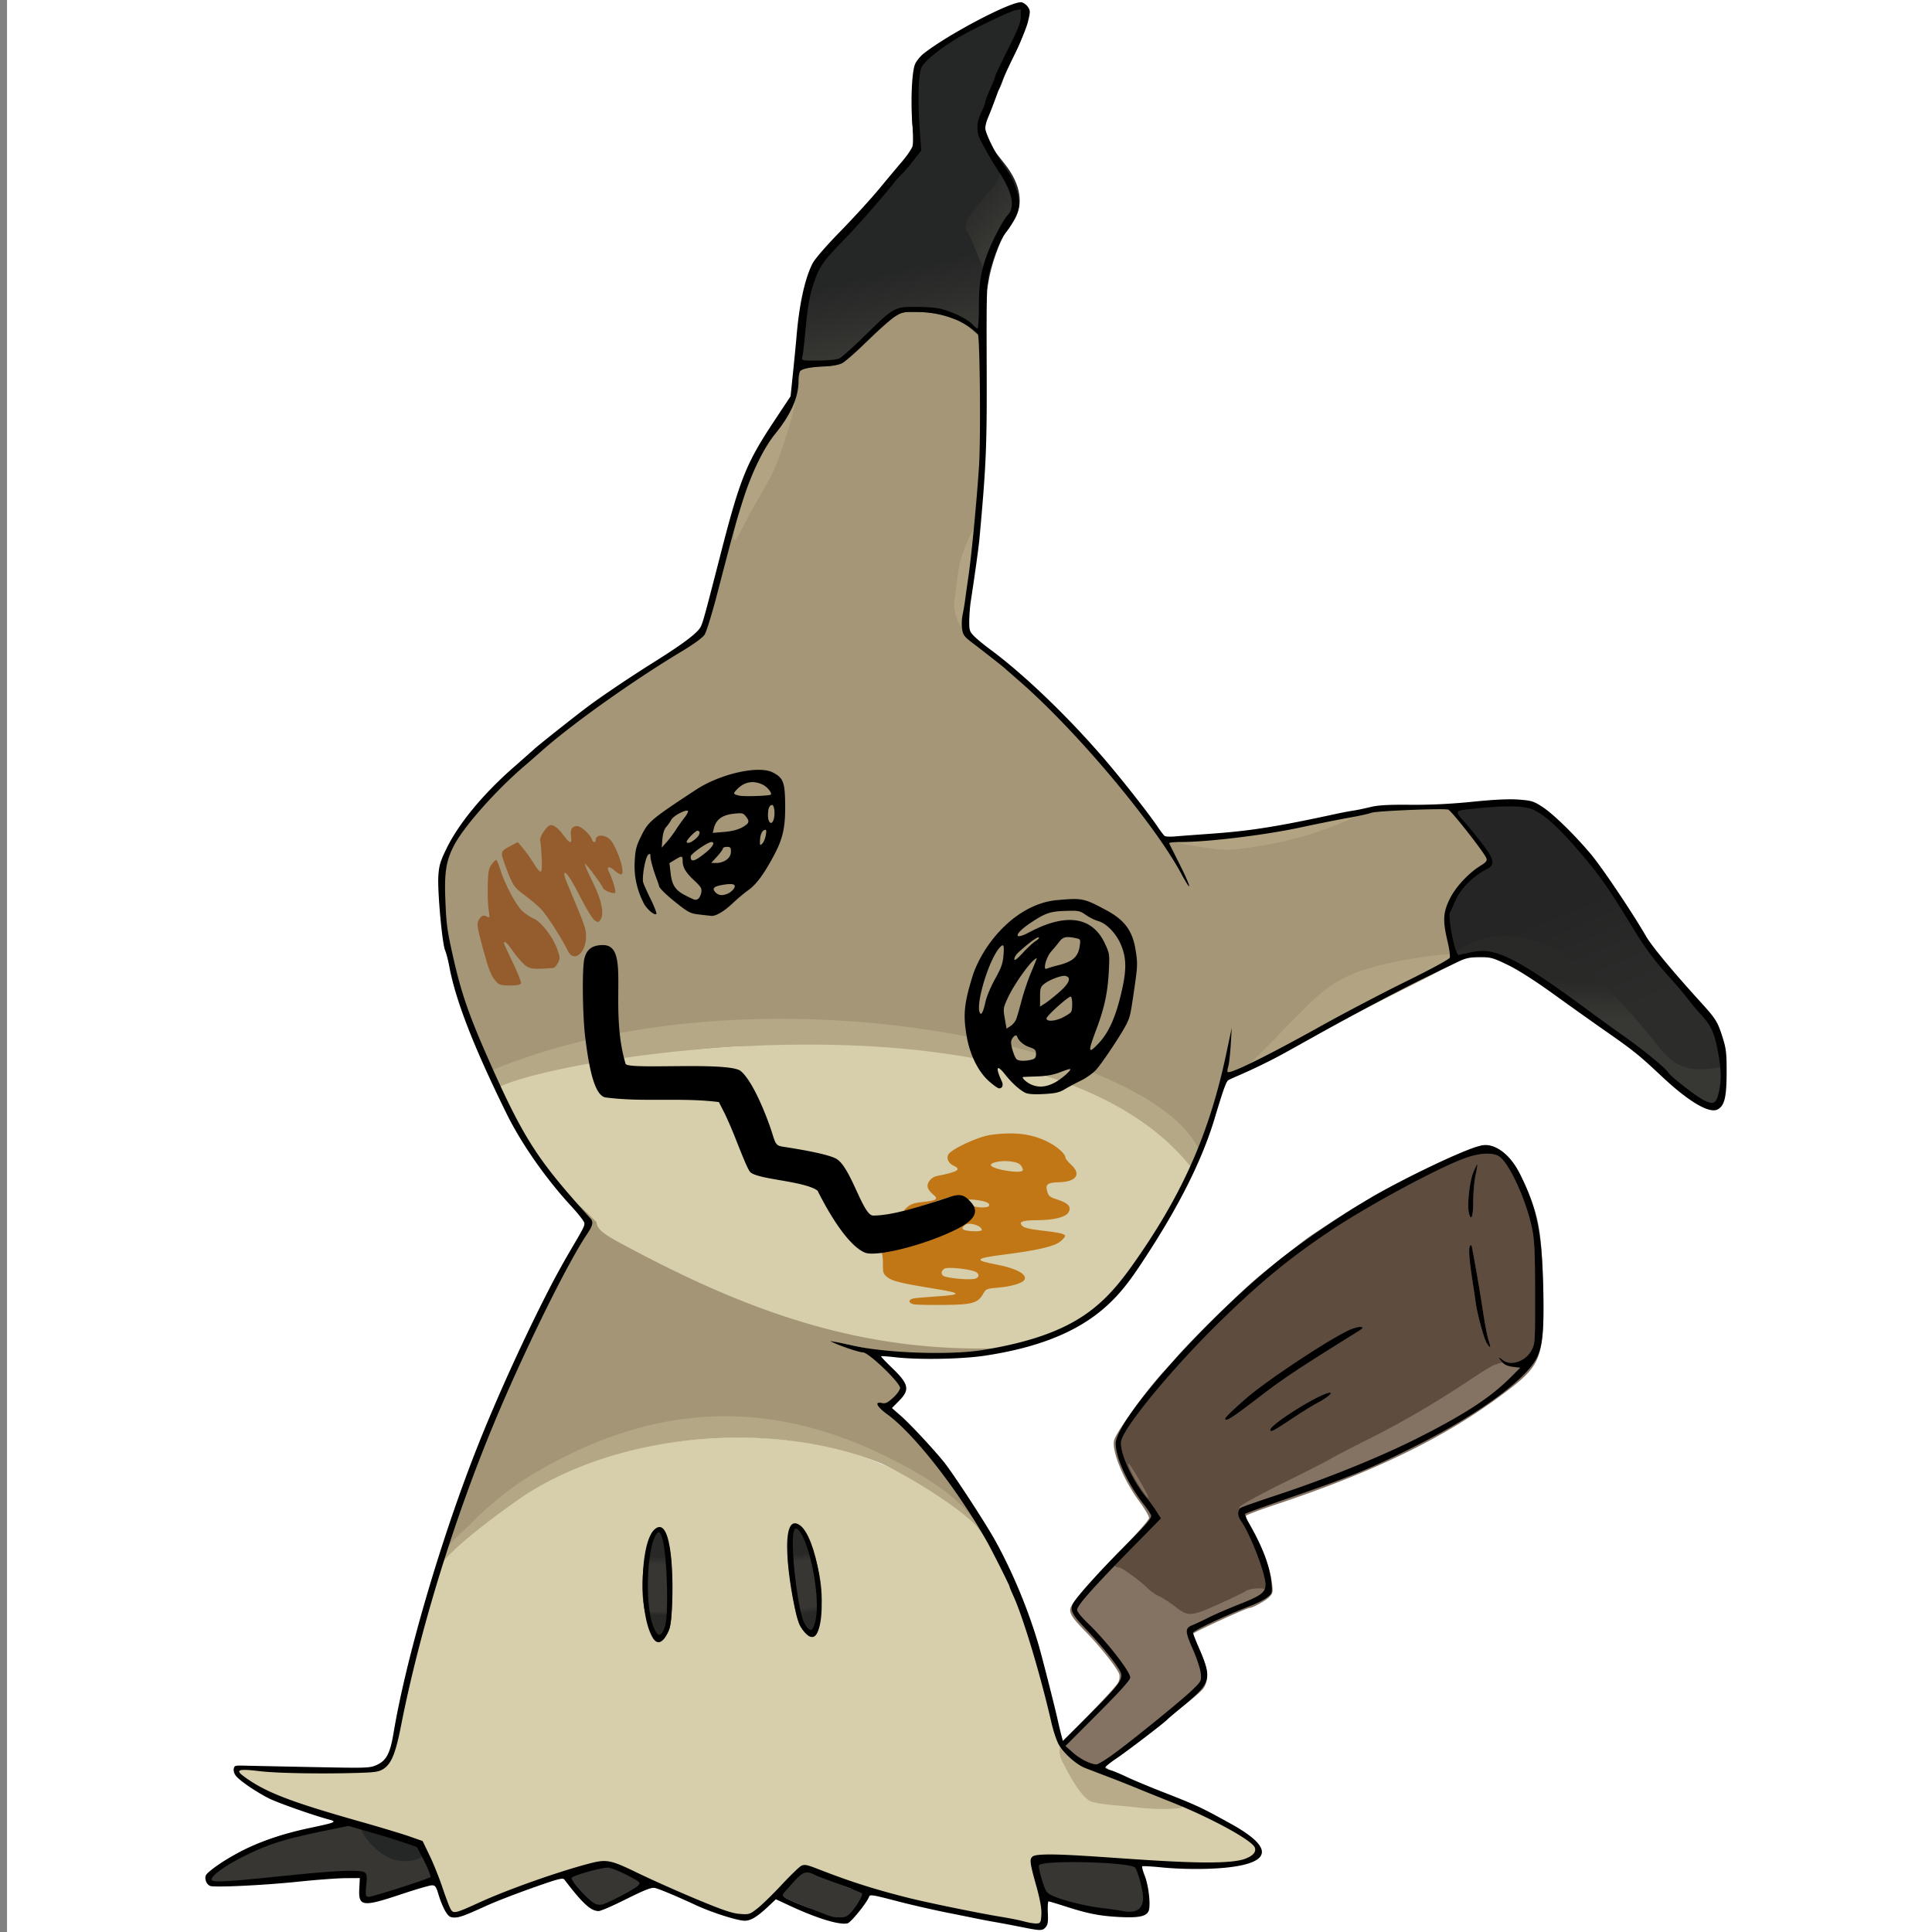 <svg xmlns="http://www.w3.org/2000/svg" xmlns:xlink="http://www.w3.org/1999/xlink" xml:space="preserve" width="1200" height="1200"><rect width="100%" height="100%" fill="#808080" stroke="none"/><defs><linearGradient id="f"><stop offset=".105" stop-color="#292928"/><stop offset="1" stop-color="#373733"/></linearGradient><linearGradient id="e"><stop offset="0" stop-color="#2c2d2b"/><stop offset="1" stop-color="#373733"/></linearGradient><linearGradient id="d"><stop offset=".319" stop-color="#252525"/><stop offset=".712" stop-color="#2c2d2b"/></linearGradient><linearGradient id="c"><stop offset=".736" stop-color="#252626"/><stop offset="1" stop-color="#363632"/></linearGradient><linearGradient id="b"><stop offset=".273" stop-color="#282827"/><stop offset=".343" stop-color="#373632"/><stop offset=".765" stop-color="#373632"/><stop offset=".818" stop-color="#282827"/></linearGradient><linearGradient id="a"><stop offset=".251" stop-color="#282827"/><stop offset=".319" stop-color="#373632"/><stop offset=".729" stop-color="#373632"/><stop offset=".762" stop-color="#282827"/></linearGradient><linearGradient xlink:href="#a" id="k" x1="410.113" x2="408.495" y1="949.141" y2="1019.832" gradientUnits="userSpaceOnUse"/><linearGradient xlink:href="#b" id="l" x1="410.113" x2="412.33" y1="949.141" y2="1017.203" gradientTransform="scale(-1 1)rotate(8.774 -26.84 -4937.413)" gradientUnits="userSpaceOnUse"/><linearGradient xlink:href="#c" id="i" x1="568.36" x2="604.406" y1="39.859" y2="201.896" gradientUnits="userSpaceOnUse"/><linearGradient xlink:href="#d" id="g" x1="957.899" x2="1033.726" y1="501.091" y2="681.871" gradientUnits="userSpaceOnUse"/><linearGradient xlink:href="#e" id="j" x1="607.591" x2="624.443" y1="1332.65" y2="1347.645" gradientUnits="userSpaceOnUse"/><linearGradient xlink:href="#f" id="h" x1="987.781" x2="987.435" y1="1808.053" y2="1835.335" gradientUnits="userSpaceOnUse"/></defs><path fill="#fff" d="M4.365 0v1200.135H1200V0Z"/><path fill="#d7cfac" d="M467.357 893.006c-30.263-.927-61.856 3.023-90.447 12.002-29.993 9.42-58.076 23.508-90.317 50.365-12.254 10.206-13.366 11.84-17.87 26.084-6.443 20.378-13.22 58.572-18.784 84.53-2.659 12.407-4.759 20.302-6.964 25.288s-4.336 6.99-7.47 8.215c-.459.18-2.062.484-4.364.686-2.303.201-5.378.354-9.15.453-7.546.197-24.182-1.433-36.842-1.676-12.381-.24-22.198-.27-28.865-.102-3.333.084-5.871.215-7.596.402-.862.093-1.504.19-2.045.35-.27.08-.514.139-.861.424-.173.142-.403.38-.508.775-.104.396.01.866.172 1.129.556.9 1.425 1.54 2.647 2.336 1.22.797 2.798 1.67 4.705 2.625 3.813 1.908 8.938 4.13 14.978 6.516 12.08 4.77 31.804 12.589 47.816 17.322 9.538 2.82 21.087 4.823 28.299 7.048 7.21 2.224 12.5 3.93 13.713 4.41 2.54 1.005 4.521 2.732 6.964 6.941 2.444 4.21 5.22 10.836 9.06 21.192 1.405 3.785 2.608 10.31 3.794 13.1a83 83 0 0 0 1.565 3.494c.44.913.65 1.437 1.152 1.994.376.418.745.484 1.02.53.274.046.514.045.77.03.514-.026 1.09-.12 1.784-.267 1.388-.293 3.221-.804 5.416-1.498 4.39-1.387 10.437-6.414 16.666-8.934 14.292-5.783 29.748-11.35 42.53-15.463 6.39-2.057 12.114-3.751 16.677-4.926s8.052-1.812 9.576-1.812c.358 0 2.039.334 4.225 1.007 2.186.674 5.015 1.656 8.271 2.873 6.512 2.434 14.736 5.8 23.076 9.502 16.245 7.21 27.68 12.062 35.825 15.123 8.143 3.062 15.008 6.538 18.308 6.538 1.219 0 2.074-.569 3.375-1.375 1.301-.805 2.874-1.941 4.67-3.355 3.592-2.828 7.979-6.859 12.778-11.309l15.269-14.158 21.125 9.054c23.662 8 56.617 11.97 103.81 21.475 8.13 1.637 14.654 4.031 17.67 4.184 1.508.076 2.637-.014 3.603-.395.966-.38 1.669-1.098 2.125-1.836.331-.536.322-.89.352-1.324.03-.433.023-.92-.01-1.484-.066-1.13-.238-2.568-.498-4.249-.522-3.36-3.258-9.219-4.375-13.738-1.098-4.448-1.97-8.834-2.482-12.283-.256-1.725-.423-3.217-.486-4.342-.063-1.126.079-1.997.047-1.912.18-.472.23-.587.802-.846s1.742-.512 3.737-.633c3.988-.242 11.21-.027 24.056.512 39.161 1.643 64.788 4 80 4.17 15.21.168 22.447-.838 25.773-2.216 1.806-.748 3.294-1.673 4.36-2.738s1.814-2.386 1.531-3.83c-.227-1.159-.975-2-2.012-2.983-1.037-.982-2.435-2.049-4.187-3.228-3.505-2.36-10.137-7.895-16.24-11.023-12.205-6.256-28.666-13.709-48.149-21.488-10.428-4.163-21.633-6.54-29.253-9.768a491 491 0 0 1-9.45-4.1c-2.41-1.083-4.102-1.928-4.433-2.142-3.67-2.373-6.365-5.388-9.026-10.926-2.66-5.537-5.215-13.577-8.379-25.685-7.36-28.17-11.127-51.937-19.511-71.67S612 948.84 604.21 941.801c-11.029-9.963-38.59-24.284-54.371-31.469-23.286-10.602-52.22-16.399-82.483-17.326zm26.674 53.672c1.147.066 3.144 1.578 5.121 4.63 1.978 3.053 3.964 7.442 5.659 12.577 3.39 10.27 5.634 23.542 4.873 35.4-.231 3.596-.702 7.188-1.264 10.035-.281 1.424-.586 2.662-.885 3.602s-.656 1.606-.73 1.695c-.763.919-1.397 1.536-1.856 1.836s-.644.322-.937.262c-.587-.122-2.004-1.269-4.086-3.916-1.492-1.896-3.27-6.265-4.795-11.742s-2.875-12.107-3.879-18.784-1.663-13.408-1.816-19.087.263-10.374 1.13-12.616c.614-1.584 1.288-2.629 1.887-3.205.6-.576 1.05-.718 1.578-.687m-84.508 2.353c.62.137 1.838 1.148 3.295 3.371.833 1.272 1.928 5.413 2.639 10.682s1.19 11.784 1.395 18.383.138 13.285-.235 18.906-1.111 10.246-1.996 12.361c-.977 2.337-1.928 3.912-2.82 4.825-.893.912-1.64 1.216-2.668 1.216-1.366 0-2.404-.462-3.447-1.632-1.044-1.171-2.015-3.115-2.793-5.899-1.557-5.567-2.353-14.407-2.403-26.775-.037-9.192.093-14.925.596-19.03.503-4.104 1.34-6.557 2.828-9.492 1.406-2.773 2.617-4.72 3.604-5.804.986-1.085 1.49-1.226 2.005-1.112"/><path fill="#b8ab8a" d="M665.612 1081.549c-8.424-.72-8.862 6.538-5.838 12.488s11.697 23.177 18.55 25.14c6.854 1.962 17.261 2.153 28.298 3.517 11.039 1.364 25.938 1.01 27.498-.126s-9.345-5.78-24.168-11.394c-22.022-8.34-38.393-29.117-44.34-29.625"/><path fill="#b4a785" d="M322.814 917.775c-11.329 6.934-25.405 18.308-35.203 28.444-9.388 9.712-9.597 10.036-14.234 22.013a340 340 0 0 0-3.037 8.157h.709q.318-.714.637-1.38c3.951-8.223 24.777-25.986 54.455-46.448 59.846-38.675 153.715-46.874 221.409-19.52 22.742 10.796 52.87 30.911 59.834 39.948 3.31 4.294 5.18 6.117-.078-2-7.759-11.975-19.543-22.52-36.256-32.44-97.125-83.436-227.605-9.4-248.236 3.226"/><path fill="#847263" d="M922.392 711.44c-4.062.022-9.215 1.926-19.338 6.377-13.106 5.764-43.048 20.88-50.873 25.684a525 525 0 0 1-10.5 6.236c-4.567 2.63-26.054 16.605-29.5 19.188-10.359 7.764-27.695 21.545-33.5 26.629-12.898 11.296-39.514 37.654-48.607 48.134-2.14 2.468-5.153 5.843-6.693 7.5-11.183 12.036-30.072 38.161-31.391 43.418-1.635 6.516 5.931 24.853 15.68 38 3.306 4.46 6.011 9.027 6.011 10.15 0 1.301-6.64 8.84-18.275 20.745-21.033 21.522-30.729 33.001-30.719 36.373.01 3.028 2.016 5.821 10.301 14.334 8.882 9.126 19.416 22.544 20.223 25.758.36 1.434.058 3.637-.696 5.06-2.265 4.283-33.878 35.956-33.605 36.371.328.483.702.935 1.094 1.368-3.522 4.654 12.308 15.55 20.382 13.963.525.13 1.046.267 1.573.386.555.134 1.118.228 1.681.322.442.071.214-.251.657-.181.137.02 57.867-43.638 61.101-48.452 3.98-5.924 3.035-13.043-3.59-27.015-1.673-3.528-2.844-6.733-2.603-7.123.714-1.157 33.114-15.963 34.93-15.963 1.868 0 9.804-4.348 12.068-6.612 2.388-2.388 2.543-3.05 1.93-8.242-1.203-10.17-6.062-22.863-14.356-37.508-1.203-2.124-2.043-4.299-1.865-4.832.177-.533 8.187-3.582 17.797-6.773 62.05-20.608 105.267-41.581 141.677-68.76 24.53-18.31 25.934-22.068 24.965-66.773-.77-35.532-2.535-44.792-12.584-66.02-5.654-11.943-9.45-16.547-16.404-19.892-2.489-1.198-4.534-1.863-6.97-1.85z"/><path fill="#b5a886" d="M727.944 714.19c-32.557-34.656-87.958-44.932-168.493-53.27-19.311-2-80.201-12.115-104.144-10.678-52.363 3.143-104.365 15.212-134.173 24.474-13.427 4.171-13.514-1.566-15.71-6.765l-1.934-4.578 11.227-4.134c27.492-10.125 57.572-17.476 89.824-21.953 42.725-5.93 99.651-20.065 145.778-15.292 91.436 9.462 168.953 50.125 191.48 82.833l3.43 4.98-3.428 14.952c-.672 2.93-6.11-3.1-6.429-3.163-.318-.064-3.66-3.397-7.428-7.406"/><path fill="#373632" d="M672.482 1154.688c-6.646-.12-12.913-.01-17.746.304-2.416.156-4.468.36-6.084.627-.808.134-1.503.28-2.13.473-.628.192-1.185.308-1.91 1.033-.828.828-.815 1.474-.874 2.012a8.4 8.4 0 0 0 0 1.603c.088 1.114.314 2.399.633 3.803.639 2.808 1.65 6.029 2.844 8.607.967 2.087 2.22 3.864 4.252 5.166s4.64 2.221 8.787 3.52c7.394 2.316 14.038 3.708 27.455 5.773 5.734.883 10.079 1.372 13.334 1.457s5.452.076 7.309-1.464c1.62-1.345 2.277-3.188 2.82-5.245s.796-4.308.517-6.406c-.341-2.576-1.238-6.171-2.21-9.416a64 64 0 0 0-1.467-4.38c-.476-1.242-.64-2.011-1.573-3.042-.812-.897-1.71-1.241-2.793-1.595-1.081-.354-2.384-.64-4-.907-3.23-.532-7.701-.97-13.699-1.369-4.44-.295-9.034-.475-13.465-.554m-170.623 6.688c0 .596-1.068-.065-1.484.039-.63.157-1.32.63-2.217 1.324s-1.948 1.618-3.067 2.683c-2.237 2.13-5.193 6.532-7.171 9.043l-2.13 2.705a.513.513 0 0 0 .169.775l3.373 1.71c1.525.772 6.54 2.858 11.969 5.04s12.132 7.174 15.081 8.207c1.216.426 3.712.729 5.791.758 1.63.023 2.679-.021 3.61-.323.93-.3 1.674-.85 2.673-1.728 1.269-1.114 4.944-7.2 6.517-9.53a46 46 0 0 0 2.064-3.327c.555-1.003.947-1.811 1.064-2.447.069-.369-.058-.795-.332-1.116-.273-.32-.665-.593-1.232-.906-1.134-.625-5.782-.363-8.767-1.504a2172 2172 0 0 1-16.606-6.453c-3.438-1.354-5.394-3.948-7.137-4.454-.872-.254-2.168-1.092-2.168-.496m-124.755-4.765-5.012 1.035c-2.766.572-6.429 1.543-9.737 2.524-3.308.98-5.839 1.716-7.724 2.71-.377.2-.948.416-1.668 1.302-.72.885-1.024 2.591-.815 3.537.42 1.89 1.069 2.354 1.956 3.637 1.494 2.16 3.856 4.794 6.289 7.269s4.593 4.574 6.681 5.848c1.759 1.072 3.315 1.783 5.676 1.783 1.415 0 1.795-.281 2.58-.555a42 42 0 0 0 2.668-1.058c1.99-.853 4.391-1.984 6.83-3.2a161 161 0 0 0 6.996-3.69c2.093-1.178 3.7-2.113 4.957-3.163.82-.684 1.498-1.385 2.07-2.21.287-.411.559-.84.786-1.515s.59-1.91-.34-3.416c-.596-.964-.971-1.142-1.389-1.468-.417-.327-.86-.629-1.361-.95-1.002-.641-2.227-1.343-3.598-2.078-2.741-1.47-6.03-3.048-8.916-4.203l-4.892-1.959a3.55 3.55 0 0 0-2.037-.18m-161.512-25.881-13.338 2.813c-17.397 3.668-25.771 5.778-33.932 8.59-8.105 2.792-22.892 9.855-29.584 14.174a57.5 57.5 0 0 0-6.62 5.002c-.936.825-1.742 1.598-2.417 2.369a9 9 0 0 0-.95 1.25c-.303.488-.774.992-.774 2.513 0 1.316.778 2.419 1.318 2.891s.917.615 1.207.728c.58.227.895.261 1.219.31.647.095 1.251.124 2.004.144 1.505.04 3.51 0 6.007-.086 4.996-.182 11.903-.595 19.795-1.168 15.786-1.147 35.479-2.935 51.309-4.803 8.145-.961 10.348-.857 13.187.195.11.551.195 2.324-.044 5.442a54 54 0 0 0-.174 4.174 18 18 0 0 0 .062 1.617c.024.257.051.507.131.863s-.156.782 1.088 2.025c1.317 1.317 1.877 1.155 2.523 1.305s1.274.223 1.971.223c.958 0 1.108-.112 1.56-.211.454-.1.968-.23 1.571-.389 1.206-.318 2.753-.758 4.547-1.287a659 659 0 0 0 12.685-3.91 641 641 0 0 0 12.495-4.098c1.73-.592 3.196-1.112 4.312-1.533a32 32 0 0 0 1.434-.57c.205-.09.393-.175.613-.29s.395-.111 1.043-.722c1.342-1.266 1.173-2.215 1.185-2.654s-.033-.64-.062-.807c-.06-.333-.109-.478-.156-.629-.095-.3-.188-.539-.301-.824a58 58 0 0 0-.912-2.137 241 241 0 0 0-3.035-6.492l-4.327-8.945a3.76 3.76 0 0 0-2.207-1.932l-7.537-2.482c-4.258-1.403-13.786-4.324-21.357-6.553l-13.703-4.037a3.76 3.76 0 0 0-1.836-.07z"/><path fill="#252626" d="M232.577 1135.669c-.846.801-7.926-3.9-8.293-2.853-1.922 5.495 9.823 18.246 18.26 21.523s19.935 1.43 21.856-4.064c.608-1.74-2.594-3.673-3.397-5.698z"/><path fill="#d7cfac" d="M310.988 674.68c-.143.064-.167.325-.146.664.393.586.882 1.265.967 1.535.28.903.715 2.023 1.277 3.353 1.124 2.662 2.763 6.139 4.666 9.936 3.805 7.594 8.642 16.434 12.441 22.353 7.556 11.773 17.983 24.825 29.588 37.055a230 230 0 0 1 7.08 7.813c2.042 2.368 3.646 4.4 4.092 5.117 1.634 2.623 5.038 5.144 11.918 9.121s17.283 9.318 32.912 17.014c64.168 31.595 116.615 46.478 173.715 49.244 21.288 1.031 27.532.69 39.217-2.139 29.864-7.23 50.508-18.77 65.502-36.79 10.892-13.092 28-39.408 37.592-57.784l8.254-15.813c-90.394-115.18-381.62-71.917-429.075-50.68"/><path fill="#a49576" d="M358.293 747.814c3.75 4.246 7.008 7.905 7.61 8.54 1.992 2.107 2.335 3.827-1.362 9.316-12.611 18.726-40.136 74.86-58.518 119.338-12.47 30.176-32.46 86.427-31.148 83.04 4.637-11.977 9.044-12.785 18.432-22.497 9.797-10.136 23.874-21.51 35.203-28.443 81.318-49.408 159.826-50.263 243.826-.64 16.594 9.85 28.33 20.315 36.09 32.184-18.084-30.116-41.972-59.991-57.176-71.082-6.72-4.901-6.727-5.945-1.902-4.9 2.242.485 3.536-.126 7-3.305 2.549-2.339 2.652-7.014 2.652-8.343 0-3.32-19.499-22.014-22.96-22.014-2.98 1.428-30.401-8.574-5.04-3.011 20.645 4.528 56.68 8.766 76.532 5.52 7.3-1.194 15.016-2.793 22.078-4.504-92.645 4.937-166.824-22.653-247.524-66.679-7.364-4.21-11.513-7.315-11.562-11.26-7.454-7.406-10.994-10.685-12.23-11.26m-9.238 38.608c-1.996 3.38-3.273 5.214-4.655 7.863-4.64 8.868-8.366 16.601-13.619 27.281-5.072 10.409-8.59 21.044-13.242 31.52 11.158-24.578 21.975-49.557 31.516-66.664m-62.23 139.767c-.026.07-.063.14-.089.21-2.175 6.033-4.793 11.986-6.847 18.023-3.003 8.8 1.504-3.117 6.935-18.233m321.978 23.11c3.23 5.01 6.033 11.084 9 16.715-2.031-3.969-3.52-7.24-4.572-9.108a343 343 0 0 0-4.428-7.607"/><path fill="#a49677" d="M569.146 190.563c-2.935-.081-5.654.102-8.119.72-1.86.467-2.783 1.19-4.316 2.197s-3.324 2.313-5.324 3.858c-4 3.09-8.807 7.134-13.545 11.453-8.012 7.304-12.348 11.08-15.36 12.922s-4.799 2.123-9.535 2.66c-8.06.914-12.235 1.08-15.896 3.205-1.83 1.063-3.293 3.08-3.805 4.953s-.488 3.54-.5 5.469c-.038 6.41-4.585 17.711-12.68 28.814-13.78 18.903-20.279 36.204-36.474 96.528-2.077 7.736-4.201 15.055-5.934 20.568-.866 2.757-1.636 5.066-2.236 6.707-.3.82-.56 1.478-.742 1.897-.049.11-.086.158-.135.24-.037.027.019-.03-.274.203-.451.36-1.118.867-1.947 1.477a307 307 0 0 1-6.75 4.785c-5.554 3.846-12.96 8.828-20.847 13.996-51.938 34.032-90.544 65.692-111.694 91.982-8.784 10.92-13.53 16.711-16.049 23.791s-2.437 14.43-2.404 28.1c.051 20.912.882 27.306 5.969 46.1 2.873 10.614 7.865 25.188 12.465 37.234 2.3 6.023 4.493 11.393 6.304 15.355.906 1.981 1.703 3.598 2.452 4.875.374.64.716 1.186 1.2 1.766.243.29.513.595.995.955s1.365 1.452 2.697.906c166.513-68.239 412.396-13.72 438.701 51.44 0 0 1.338-1.812 1.84-2.846.503-1.034 1.028-2.274 1.606-3.742 1.154-2.937 2.501-6.774 3.964-11.254 2.927-8.96 6.308-20.467 9.327-32.022l.045-.168c.212.326.298.632.664.967.752.69 2.066 1.272 3.273 1.246 1.419-.03 1.9-.328 2.768-.658s1.898-.779 3.232-1.4c2.669-1.243 6.532-3.172 12.156-6.072 11.249-5.8 29.507-15.472 58.748-31.063 18.058-9.628 38.5-20.279 45.116-23.518l12.363-6.052a4.02 4.02 0 0 0 2.24-3.91l-1.182-15.666c-.705-9.347-.5-14.59 1.268-18.989s5.414-8.647 12.62-15.441l9.958-9.39a4.02 4.02 0 0 0 .365-5.454l-11.627-14.353-11.627-14.354a4.02 4.02 0 0 0-3.205-1.486l-21.248.449h-.002c-15.783.334-30.365 2.214-53.578 6.867-36.01 7.219-69.799 11.86-84.814 11.86-3.286 0-6.16.197-8.453.593-1.147.199-2.128.418-3.164.86-.518.22-1.068.477-1.723 1.066-.439.394-.885 1.142-1.195 2.018-26.997-40.478-72.456-89.854-112.327-121.387l-11.789-9.322.838-10.854c.537-6.956 2.25-22.713 3.783-34.703 3.03-23.689 5.149-51.317 6.094-75.867s.773-45.817-1.01-57.606c-.593-3.925-1.19-7.049-3.45-9.71-2.261-2.663-5.22-4.125-9.98-6.551-8.51-4.34-19.303-7.002-28.11-7.245"/><path fill="#b2a482" d="M605.08 327.788c-1.56 2.816-5.875 11.16-8.12 18.999-2.246 7.838-3.147 20.176-4.25 26.53-1.104 6.356 3.147 14.862 4.86 17.297 1.712 2.436-.649-4.025 1.71-9.124s3.882-16.971 4.947-26.98c1.066-10.007 1.675-18.15 1.446-22.488-.228-4.337.967-7.05-.593-4.234m132.805 196.964c4.186.685 10.274 1.674 14.878 2.321s7.725.952 12.976.571c5.251-.38 12.633-1.446 19.939-2.74 7.306-1.293 14.536-2.815 22.527-5.099 7.99-2.283 16.742-5.327 23.173-7.952s10.54-4.833 13.432-6.317 4.567-2.245-5.06-.647c-9.628 1.598-30.556 5.556-47.984 8.524s-31.354 4.947-41.21 6.43c-9.855 1.485-19.15 1.532-20.9 2.217s4.043 2.007 8.229 2.692m43.807 130.668c7.246-7.179 17.9-18.442 26.729-27.27 8.828-8.828 15.829-15.22 24.885-20.015s20.168-7.991 30.898-10.274 29.307-5.182 36.521-5.209 3.068 2.818-.758 6.329-15.558 9.214-29.04 15.955-28.713 14.519-42.974 22.268-27.55 15.47-37.584 20.729c-10.035 5.26-16.815 8.057-18.287 7.91-1.472-.15 2.365-3.244 9.61-10.423M493.637 249.535c.27 5.005-8.16 31.341-12.465 41.243-4.306 9.902-9.794 17.866-14.853 27.176s-9.686 19.965-10.386 17.22 2.53-18.888 7.319-33.203c4.79-14.314 11.14-26.799 16.144-33.956s13.972-23.484 14.241-18.48"/><path fill="url(#g)" d="M910.085 499.468c-2.585.512-9.495 2.724-8.67 3.75.704.875 4.572 5.921 8.597 11.214s7.743 9.887 8.264 10.21c.52.321 1.845 2.342 2.941 4.491l3.407 4.393-3.733 4.576c-4.116 5.046-16.745 13.586-18.446 21.355-2.033 9.28-4.958 14.178-2.305 25.825 2.08 15.56-3.485 11.046 14.16 7.81 4.777-1.069 6.37-1.005 11.413.461 12.109 3.52 23.298 10.24 49.983 30.02 8.25 6.115 19.5 14.213 25 17.994 12.254 8.425 23.738 17.72 33 26.705 13.784 13.375 23.947 18.402 30.549 17.857 3.328-.274 1.097-1.915 2.722-5.379 4.763-10.15 3.91-24.696-1.425-40.839-2.316-7.008-2.402-7.969-8.89-14.931-10.263-11.016-30.904-33.576-33.733-37.79-1.293-1.926-8.804-14.21-16.1-25.724-35.274-55.666-50.837-71.083-96.734-61.998"/><path fill="url(#h)" d="M901.263 1796.31c.229-1.599-.919-.938 1.72-2.76 45.581-31.498 93.525 17.852 124.072 56.526 12.082 16.66 22.237 18.13 40.601 14.916 2.36 0 2.74 2.892 2.283 6.774-.457 3.881-2.758 11.568-3.9 14.422s-2.13 3.691-6.735 1.94c-4.604-1.75-11.815-8.904-18.97-14.27-7.153-5.365-13.241-11.758-21.917-18.683s-19.939-14.383-32.23-23.173-25.609-18.912-35.045-25.343c-9.437-6.43-14.993-9.17-19.902-10.997-4.908-1.826-9.17-2.74-13.965-2.435-4.794.304-11.674 4.985-14.147 5.29s-2.093-.61-1.865-2.208" transform="translate(1.357 -1202.202)"/><path fill="url(#i)" d="M574.902 35.506c-1.695 1.695-3.655 5.129-4.356 7.63-1.538 5.496-5.051 20.28-3.848 34.029 1.052 12.032 3.126 16.67-6.216 26.681-3.454 3.702-9.661 11.006-13.793 16.23-4.13 5.226-14.044 15.794-22.169 24.044-10.194 10.352-15.635 16.704-17.558 20.5-4.675 9.227-9.828 23.45-11.242 42.016-.335 4.4-1.034 10.7-1.555 14-.465 2.952 3.066 9.904 3.292 9.54.783-1.269 6.502-2.268 14.603-2.55 4.762-.166 8.853-.91 11-2.004 1.88-.957 9.045-7.255 15.92-13.994s14.525-13.545 17-15.123c4.147-2.644 5.206-2.86 13.5-2.758 13.608.169 26.576 4.258 33.973 10.71l3.646 3.179s6.169-28.018 6.832-32.5c1.469-9.921 7.135-26.047 10.803-30.742 1.615-2.067 4.13-5.823 5.59-8.346 5.113-8.836 4.209-21.043-6.229-34.16-13.033-16.379-17.983-23.143-11.236-30.933 1.457-1.681 2.263-5.969 3.084-8.719s3.776-5.5 4.47-6.6c.695-1.1 1.845-3.8 2.555-6s4.162-9.748 7.67-16.773c5.99-11.994 6.945-20.042 6.945-24.879 0-15.188-62.358 27.199-62.681 27.522"/><path fill="url(#j)" d="M612.062 1372.28c-1.065-.61-1.826-3.882-3.386-7.155-1.56-3.272-4.49-11.853-6.24-14.44-1.751-2.588-2.893-4.49-1.56-7.953 1.331-3.463 5.136-8.485 8.523-12.1s4.756-5.822 6.925-8.105c6.109-6.43 5.056-13.1 7.763-11.15 1.636 1.18 4.3 6.203 5.403 10.122 1.104 3.92 3.31 8.108 1.675 12.027-1.637 3.92-7.116 7.57-9.78 12.973s-3.006 16.496-4.947 20.415c-1.94 3.92-3.31 5.974-4.376 5.365" transform="translate(-.628 -1204.923)"/><path fill="#c27717" d="M626.043 703.989c-3.354.07-6.911.376-10.72.91-8.182 1.147-25.194 9.163-26.485 12.479-.998 2.564.447 5.298 3.547 6.71 5.016 2.286 2.513 3.815-10.346 6.323-3.82.745-6.68 4.43-5.74 7.392.353 1.113 1.817 2.947 3.254 4.077 3.558 2.799 2.107 3.902-6.158 4.673-5.005.468-7.508 1.242-9.537 2.95-2.782 2.34-4.833 4.15 6.142.447 25.136-8.483 24.212-8.359 28.52-3.822 8.994 9.472 3.56 15.071-24.577 25.336-13.37 4.877-29.091 4.687-27.806 5.01 2.081.522 2.327 4.912 2.262 9.472-.065 4.491.282 5.402 2.822 7.428 2.945 2.35 9.03 3.824 29.105 7.05 17.527 2.817 17.527 3.794 0 4.893-6.05.38-12.012.935-13.25 1.234-3.36.813-2.724 3.133.998 3.653 1.789.249 10.224.391 18.748.314 17.251-.155 20.704-1.184 24.004-7.152 1.56-2.82 2.096-3.025 9.574-3.631 7.522-.61 14.61-2.734 15.858-4.752 2.067-3.345-5-7.247-17.274-9.539-14.184-2.649-13.499-3.878 3.356-6.023 21.653-2.757 32.028-5.094 35.975-8.104 1.968-1.501 3.413-3.226 3.212-3.834-.407-1.232-4.234-2.026-16.562-3.435-5.371-.615-8.945-1.544-10-2.6-2.528-2.529.033-3.537 9.031-3.555 10.21-.02 17.632-1.788 19.504-4.644 2.255-3.442.282-5.927-6.392-8.051-5.009-1.594-5.84-2.231-6.66-5.113-1.281-4.497.097-5.582 7.335-5.768 10.778-.278 14.014-4.945 7.54-10.875-1.926-1.763-3.5-3.676-3.5-4.25 0-2.232-4.301-6.328-9.774-9.309-7.715-4.2-15.944-6.106-26.006-5.894m-.963 17.183c.781.021 1.56.077 2.32.172 3.846.48 5.836 1.281 6.877 2.768.806 1.15 1.232 2.47.948 2.93-1.236 1.999-16.987-.35-19.553-2.916-1.556-1.557 3.94-3.1 9.408-2.954m-22.082 23.874c.879.015 2.061.124 3.578.312 5.868.726 8.66 2.047 7.68 3.633-1.063 1.72-10.015 1.004-11.775-.942-2.017-2.228-2.118-3.049.517-3.003m-.994 15.068c3.298-.058 7.822 1.808 7.822 3.887 0 .482-1.912.825-4.25.761-7.564-.206-9.346-1.315-6.248-3.886.615-.51 1.577-.743 2.676-.762m-11.785 27.406c4.975.026 13.435 1.195 15.83 2.477 2.467 1.32 2.222 3.528-.473 4.25-3.5.938-17.224-.309-19.607-1.782-1.759-1.086-1.358-3.403.789-4.552.53-.284 1.802-.401 3.46-.393"/><path fill="url(#k)" d="M410.113 949.14c-7.557 0-13.652 29.3-10.05 49.426 1.5 8.387 5.25 17.278 7.515 19.71 2.437 2.615 1.744 1.715 4.752-1.073 4.46-4.133 5.167-10.222 5.12-30.703-.043-18.408-1.181-25.367-3.378-31.084-1.501-3.908-1.846-6.275-3.959-6.275"/><path fill="#5e4c3e" d="M924.795 716.593c-4.46-.201-10.171.915-16.31 3.295-18.227 7.064-59.176 29.276-81.985 44.47-24.943 16.616-43.56 31.899-68.36 56.118-29.721 29.026-60.395 66.156-61.798 74.806-1.065 6.558 6.736 23.872 15.64 34.717 2.032 2.475 4.916 6.441 6.408 8.813l2.713 4.312-19.816 20.188a1604 1604 0 0 0-8.97 9.205c.715.89 2.162 1.06 2.78 1.06 1.7 0 12.954 8.177 17.561 12.76 1.925 1.915 5.3 4.28 7.5 5.254 2.2.975 6.642 3.847 9.871 6.38 7.962 6.25 9.716 6.135 27.264-1.759 7.773-3.497 15.186-7.095 16.472-7.996 2.28-1.597 10.501-2.223 11.737-1.068.365-.881.498-1.839.498-2.946 0-6.803-9.386-31.222-15.127-39.357-2.297-3.255-2.415-6.478-.422-8.106-.21-.103-.348-.162-.387-.162-2.654 0 9.062-6.67 28.594-16.279 12.375-6.088 24.75-12.403 27.5-14.033s14-7.477 25-12.994c20.712-10.389 41.06-22.335 63.219-37.117 7.07-4.717 13.513-8.57 14.318-8.57.626 0 2.864-1.146 4.604-1.255a7 7 0 0 1-.25-.273c-2.761-3.183-2.58-3.62.496-1.2 4.886 3.844 14.066.664 17.695-6.128 2.21-4.135 2.26-4.92 2.225-35.229-.03-24.89-.37-32.726-1.729-39.758-3.313-17.142-14.088-41.04-20.447-45.351-1.595-1.081-3.819-1.676-6.494-1.797m-7.248 6.635h.02c.155.155-.345 3.203-1.11 6.773s-1.406 10.878-1.425 16.24c-.034 9.47-1.25 12.73-2.657 7.125-1.215-4.84.367-19.584 2.698-25.148 1.167-2.787 2.25-4.97 2.47-4.998zm-3.93 50.158c.282-.01.495.532.71 1.666 2.44 12.837 5.011 27.83 6.767 39.447 1.163 7.7 2.723 15.783 3.466 17.961 1.64 4.803 1.292 5.489-1.003 1.985-1.738-2.652-5.872-17.616-6.893-24.946-.306-2.2-1.217-8.275-2.022-13.5-2.081-13.515-2.591-20.463-1.62-22.033.234-.379.426-.577.595-.58m-68.875 50.777c.204-.01.386 0 .537.022 1.848.264 1.4.811-2.79 3.418-37.443 23.287-44.964 28.304-61.99 41.358-15.539 11.914-19.5 14.387-19.5 12.175 0-.805 4.92-5.574 13.046-12.644 12.856-11.188 52.12-37.138 64.427-42.582 2.218-.98 4.839-1.698 6.27-1.746zm-18.637 40.87c1.943.045-2.55 3.646-8.095 6.486-2.48 1.27-9.646 5.722-15.924 9.894-11.366 7.553-13.086 8.428-13.086 6.653 0-3.44 31.768-23.16 37.105-23.034M700.933 908.97h.008c.577-.125 7.885 11.916 11.131 18.357 2.547 5.055 1.065 3.846-3.468-2.83-4.24-6.241-8.449-14.749-7.68-15.517h.008z"/><path fill="#955c2d" d="M342.176 512.492q-.57.029-1.04.32c-2.61 1.622-6.178 7.515-5.618 9.28.285.898.708 5.745.94 10.771.491 10.682-.185 11.01-5.43 2.64-1.925-3.073-4.85-7.127-6.5-9.01l-3-3.426-4 2.125c-6.934 3.682-6.924 3.648-3.645 12.505 4.606 12.442 5.111 13.209 12.073 18.39 3.615 2.69 8.22 6.612 10.236 8.714 3.545 3.698 13.101 18.617 16.53 25.805 3.635 7.624 11.33 1.364 11.286-9.184-.019-4.641-.638-6.375-11.677-32.64-1.35-3.213-2.165-6.13-1.81-6.485 1.095-1.096 4.341 3.841 10.515 15.996 3.26 6.42 6.954 12.39 8.209 13.27 2.108 1.476 2.383 1.462 3.619-.172 2.667-3.528.824-12.52-4.9-23.899-2.88-5.722-4.982-10.657-4.67-10.968.522-.523 10.325 12.6 11.414 15.279.567 1.396 6.188 3.52 7.375 2.787.806-.499-1.813-9.277-3.971-13.309-1.676-3.131.407-3.535 3.492-.675 1.493 1.384 3.331 2.517 4.082 2.517 2.063 0 .703-7.22-2.846-15.103-2.266-5.036-3.74-6.97-6.205-8.145-3.498-1.668-6.607-.823-6.607 1.797 0 2.064-1.755 1.798-2.443-.371-.966-3.042-6.651-8.178-9.053-8.178-3.27 0-4.529 2.07-3.84 6.313.779 4.798-.756 4.768-4.244-.084-3.253-4.526-6.22-6.959-8.272-6.86m-34.01 21.631c-.45.04-1.723 1.298-2.857 2.832-1.739 2.352-2.14 4.517-2.36 12.75-.145 5.455.103 12.33.552 15.28.777 5.117.726 5.315-1.133 4.32-2.267-1.213-3.576-.567-5.24 2.594-1.004 1.906-.597 4.507 2.496 16 3.938 14.633 5.428 18.402 8.695 21.974 1.72 1.882 3.098 2.25 8.414 2.25 4.392 0 6.518-.415 6.873-1.342.283-.737-1.983-6.471-5.033-12.744s-5.545-11.745-5.545-12.16c0-2.003 2.016-.248 5.46 4.754 2.087 3.03 5.283 6.814 7.1 8.41 3.342 2.934 5.277 3.166 18.165 2.176.673-.052 1.928-1.46 2.79-3.127 1.464-2.83 1.42-3.439-.656-9.13-2.672-7.33-9.892-16.536-14.468-18.448-1.825-.762-4.905-2.78-6.846-4.484-3.937-3.457-11.435-17.572-13.975-26.31-.894-3.077-1.979-5.595-2.41-5.595z"/><path d="M634.5 1196.934c-4.95-.994-11.925-2.316-15.5-2.937s-8.525-1.544-11-2.052a8001 8001 0 0 0-20-4.033c-8.525-1.71-21.575-4.686-29-6.611-18.029-4.676-18.607-4.767-19.274-3.03-1.459 3.802-11.227 15.817-13.278 16.331-4.882 1.226-18.779-2.966-35.328-10.655l-9.207-4.278-4.207 3.978c-7.23 6.837-11.3 9.353-15.127 9.353-4.519 0-20.476-5.091-30.422-9.706-11.648-5.405-22.358-9.903-25.308-10.63-2.07-.51-5.963.987-17.795 6.842-8.33 4.122-16.047 7.494-17.15 7.494-4.937 0-9.86-4.506-21.377-19.571-.837-1.095-3.34-.545-13.527 2.968-13.618 4.697-28.052 10.213-35.052 13.394-13.135 5.97-16.495 7.209-19.56 7.209-2.807 0-3.746-.62-5.68-3.75-1.275-2.062-3.152-6.562-4.171-10-1.612-5.434-2.17-6.25-4.274-6.25-1.33 0-9.922 2.506-19.091 5.57-24.044 8.031-26.593 7.686-26.012-3.517l.34-6.553-9 .064c-4.95.035-18 1.008-29 2.162-21.386 2.242-52.152 3.728-54.953 2.653-2.498-.958-3.893-5.258-2.32-7.153 2.504-3.017 11.756-9.243 20.933-14.085 11.574-6.107 26.504-11.22 42.84-14.671 16.873-3.565 17.642-3.913 12-5.421-9.529-2.548-31.655-10.351-36.996-13.047-7.279-3.675-16.888-10.113-19.836-13.292-1.42-1.53-2.203-3.434-2-4.862.313-2.211.711-2.338 6.832-2.17 3.575.1 22.486.494 42.024.879 34.765.684 35.623.654 40.151-1.41 5.817-2.65 8.163-7.146 10.25-19.647 7.824-46.885 29.553-120.977 52.348-178.5 16.074-40.562 40.844-92.955 56.733-120 9.056-15.415 9.48-16.231 9.488-18.235.003-.954-3.64-5.679-8.098-10.5-15.877-17.174-31.118-38.99-40.353-57.765-20.503-41.68-31.6-70.258-35.531-91.5-.662-3.575-1.813-7.966-2.56-9.758-1.868-4.487-4.806-37.054-4.178-46.32.432-6.385 1.237-9.058 5.119-17 7.555-15.457 22.61-33.67 41.601-50.33 6.328-5.55 12.08-10.635 12.782-11.298 2.245-2.118 24.44-19.733 32.724-25.97 8.86-6.671 26.67-18.659 42-28.27 18.342-11.499 27.23-18.283 28.89-22.054 1.435-3.26 2.756-8.115 11.976-44 12.208-47.513 16.085-57.202 33.28-83.173l10.403-15.715 1.574-15.306c.865-8.418 1.777-17.781 2.025-20.806 1.696-20.631 5.175-36.748 9.986-46.257 1.454-2.874 8.295-10.788 17.288-20 8.185-8.384 18.978-20.193 23.985-26.243s11.59-13.916 14.63-17.48c3.038-3.564 5.858-7.765 6.265-9.335s.36-7.655-.104-13.52c-1.145-14.46-.332-32.696 1.662-37.306.866-2.002 3.277-4.974 5.358-6.604C589.543 20.855 629.3.105 634.657 1.45c1.275.32 3.028 1.665 3.896 2.99 1.442 2.201 1.432 2.997-.12 9.234-.935 3.754-4.565 12.557-8.066 19.561-3.502 7.005-7.09 14.655-7.974 17A2581 2581 0 0 0 618.015 62c-1.525 4.125-3.502 9.173-4.394 11.218C612.73 75.262 612 78.135 612 79.6c0 2.915 5.47 14.281 10.297 21.399a558 558 0 0 1 4.677 7c2.857 4.396 6.026 14.044 6.026 18.347 0 4.564-3.254 11.668-8.266 18.047-3.631 4.621-8.1 15.708-10.411 25.825-1.446 6.329-1.639 13.754-1.475 56.78.191 50.208-.282 61.567-4.48 107.5-.493 5.405-2.932 23.01-5.401 39-.51 3.3-.936 8.836-.947 12.3-.018 5.79.243 6.56 3.23 9.53 1.788 1.777 5.95 5.215 9.25 7.642 20.87 15.345 47.976 41.267 70.771 67.682 11.136 12.904 28.175 34.539 33.745 42.847 1.844 2.75 3.832 5.337 4.418 5.749s3.541.53 6.566.262c3.025-.267 12.025-.945 20-1.506 26.4-1.857 41.827-4.267 79.59-12.432 3.9-.844 8.85-1.786 11-2.095s6.835-1.283 10.41-2.166c4.935-1.218 10.956-1.566 25-1.447 12.405.106 25.089-.51 38.5-1.867 13.675-1.384 22.775-1.816 28.775-1.366 7.915.594 9.348 1.03 14.624 4.459 6.826 4.435 19.526 16.797 30.128 29.324 6.836 8.077 25.941 36.497 34.342 51.085 3.479 6.04 16.137 21.337 33.264 40.196 10.381 11.431 11.2 12.747 14.509 23.304 2.014 6.426 2.342 9.504 2.297 21.5-.057 15.15-1.33 20.301-5.585 22.578-5.187 2.776-18.054-4.858-34.923-20.72-13.7-12.881-17.363-15.832-34.527-27.816-7.91-5.523-22.6-15.972-32.643-23.218-11.45-8.262-21.99-14.975-28.26-18-9.302-4.488-10.528-4.821-17.57-4.78-6.385.037-8.578.533-14 3.167-3.537 1.718-11.606 5.625-17.931 8.682-16.58 8.014-44.423 22.717-69 36.437-7.425 4.146-16.65 9.28-20.5 11.41-7.55 4.176-19.968 10.24-28 13.673-2.75 1.175-5.648 2.495-6.44 2.933-1.41.779-3.097 5.442-8.565 23.654-7.984 26.593-22.7 55.769-45.393 89.988-14.44 21.775-32.96 47.821-97.19 57.525-14.621 2.209-41.202 2.685-55.85 1.001-4.642-.533-8.599-.81-8.794-.616-.194.194 2.636 3.222 6.29 6.728 10.978 10.533 11.783 13.928 4.946 20.87l-4.497 4.565 5.928 5.218c5.481 4.825 19.827 20.228 26.343 28.286 5.713 7.065 25.804 37.846 31.94 48.935 10.781 19.483 20.568 43.065 26.93 64.89 2.203 7.555 10.233 39.124 11.857 46.61.596 2.75 1.55 6.758 2.12 8.907l1.037 3.908 16.01-15.908c18.636-18.517 21.434-22.23 19.957-26.468-1.267-3.634-11.949-16.957-22.082-27.543-9.157-9.565-10.12-12.252-6.239-17.396 5.087-6.742 17.753-20.61 30.225-33.099C711.6 947.32 715 943.427 715 941.485c0-.684-2.062-3.886-4.582-7.115C700.363 921.489 693 905.532 693 896.625c0-15.184 59.919-81.802 104.962-116.696 14.537-11.262 37.703-26.826 54.22-36.428 23.571-13.703 61.535-31.389 69.17-32.223 7.873-.86 16.791 6.12 22.65 17.727 10.686 21.168 13.823 36.79 14.586 72.629.518 24.327-.45 34.34-4.025 41.648-6.503 13.291-35.65 34.708-73.063 53.685-29.16 14.79-41.397 19.84-82.205 33.915-13.863 4.782-25.502 8.991-25.865 9.354s.588 2.82 2.113 5.462c8.653 14.987 13.245 27.131 14.144 37.4.576 6.584.57 6.603-2.805 9.17-1.86 1.415-6.307 3.677-9.882 5.027-14.547 5.495-36 15.549-36 16.871 0 .469 1.866 5.22 4.147 10.559 7.77 18.186 7.032 20.631-10.647 35.247-4.95 4.092-9.225 7.73-9.5 8.082-1.237 1.586-25.425 20.075-31.862 24.354-3.935 2.616-6.93 5.12-6.656 5.563.275.444 1.694 1.107 3.154 1.474 1.46.366 5.926 2.218 9.924 4.115s13.494 5.887 21.104 8.866c22.886 8.96 25.1 9.987 43.867 20.372 53.573 29.646-19.13 29.464-42.64 27.11-6.565-.658-12.168-.965-12.45-.682s.437 2.928 1.6 5.878c2.258 5.73 3.642 17.038 2.595 21.209-.991 3.951-5.99 5.088-19.083 4.34-12.011-.686-19.094-2.11-33.245-6.683-5.056-1.634-9.556-2.971-10-2.973-.445 0-.657 3.184-.473 7.078.268 5.65-.016 7.467-1.405 9.002-2.04 2.254-3.035 2.245-14.93-.144zm12.305-7.758c.216-3.775-.729-9.042-3.25-18.114-3.92-14.107-4.19-16.29-2.21-17.934 6.67-5.535 111.412 9.031 131.924 1.437 4.998-1.85 7.145-4.322 6.107-7.027-1.735-4.521-27.33-18.49-51.376-28.04-7.425-2.95-17.325-6.943-22-8.874s-12.775-5.137-18-7.122a2791 2791 0 0 1-13.87-5.305c-5.482-2.128-13.192-8.916-16.429-14.462-1.359-2.33-3.446-8.51-4.639-13.735-6.672-29.233-17.518-65.36-23.65-78.78-1.326-2.903-2.412-5.556-2.412-5.894 0-.686-10.602-21.802-13.77-27.427-18.447-32.75-45.385-67.231-61.98-79.336-6.72-4.902-8.326-8.171-3.5-7.127 2.241.485 3.536-.126 7-3.305 2.549-2.339 4.25-4.787 4.25-6.116 0-3.32-19.498-22.015-22.96-22.015-2.036 0-12.111-3.236-17.04-5.473l-3.5-1.589 3.5.597c1.925.329 7.325 1.436 12 2.462 20.645 4.528 59.648 5.763 79.5 2.517 61.082-9.986 77.388-29.836 98.304-60.514 27.206-39.904 42.863-76.442 52.764-123.13l3.471-16.37-.603 10.298c-.332 5.664-1.008 11.709-1.502 13.434-.495 1.724-.699 3.337-.453 3.583 1.477 1.476 24.446-9.837 58.519-28.824 14.025-7.816 37.525-20.123 52.222-27.35 15.727-7.735 26.96-13.839 27.3-14.837.318-.933-.344-5.581-1.472-10.33-2.993-12.601-2.734-17.623 1.34-26.002 3.62-7.448 11.653-16.115 19.33-20.854 3.406-2.102 4.08-2.986 3.491-4.576-1.264-3.417-21.165-28.835-23.597-30.14-1.844-.987-44.9.764-47.86 1.948-1.512.604-7.812 1.99-14 3.082-6.19 1.09-19.579 3.774-29.754 5.963-22.254 4.788-57.773 9.11-74.833 9.106-4.034 0-7.184.342-7 .761.183.42 3.216 6.5 6.74 13.51 7.307 14.543 7.744 18.308.583 5.027C716.618 511.012 668.138 453.4 633 422.882c-4.675-4.06-8.725-7.609-9-7.886-.753-.759-13.73-10.937-20.142-15.796-4.927-3.735-5.724-4.823-6.289-8.586-.355-2.37-.216-6.29.308-8.712.525-2.42 1.237-6.596 1.584-9.278.346-2.681 1.263-9.206 2.038-14.5 1.939-13.242 5.177-46.964 6.59-68.624 1.104-16.929.582-78.75-.692-81.804-.75-1.8-8.364-7.044-12.897-8.884-8.653-3.513-15.521-4.919-24.618-5.039-8.787-.116-9.684.066-14.145 2.859-2.619 1.64-10.269 8.405-17 15.033s-13.774 12.84-15.653 13.805c-2.085 1.07-6.24 1.866-10.661 2.043-8.204.327-13.342 1.25-15.173 2.725-.727.586-1.259 3.36-1.271 6.634-.037 9.945-4.807 20.7-14.408 32.488-7.139 8.765-14.531 23.864-19.897 40.64-4.376 13.682-6.133 20.06-16.217 58.866-3.235 12.448-6.732 23.721-7.885 25.422-1.207 1.78-6.875 5.93-13.572 9.939-29.837 17.86-67.911 44.862-86.973 61.68-4.11 3.626-9.06 7.943-11 9.593-17.647 15.009-37.87 37.78-43.979 49.525-4.886 9.39-6.073 16.498-5.471 32.753.585 15.798 1.068 19.58 4.437 34.722 5.527 24.847 10.271 38.44 24.602 70.5 18.265 40.863 27.593 55.86 51.884 83.423 4.4 4.992 8.563 9.672 9.25 10.398 1.992 2.106 1.488 4.352-2.208 9.841-12.611 18.727-40.136 74.86-58.518 119.338-24.733 59.846-45.485 127.653-57.02 186.314-3.278 16.665-5.914 23.13-10.73 26.318-2.702 1.79-5.049 2.194-14.5 2.502-23.356.759-51.667.289-62.584-1.04-12.905-1.569-15.232-.857-9.986 3.057 13.177 9.83 28.356 15.751 72.296 28.199 12.65 3.584 26.6 7.783 31 9.333l8 2.817 4.337 9c2.386 4.95 5.918 13.72 7.848 19.49 1.931 5.768 4.175 11.772 4.985 13.34 1.84 3.557 2.63 3.394 18.263-3.759 17.352-7.94 48.688-19.03 68.067-24.089 10.81-2.822 13.09-2.378 30.14 5.88 8.448 4.092 24.81 11.384 36.36 16.204 16.383 6.837 22.326 8.86 27.03 9.202 5.8.42 6.224.285 11.066-3.543 2.77-2.189 9.463-8.721 14.874-14.516s10.874-11.09 12.14-11.767c1.965-1.053 3.431-.79 10.095 1.804 20.385 7.94 34.313 12.4 55.795 17.874 11.801 3.006 44.992 9.812 58.284 11.95 5.144.829 11.684 2.144 14.534 2.924s6.307 1.325 7.682 1.212c2.285-.188 2.526-.664 2.805-5.53m-241.093-171.493c-9.117-13.914-8.443-59.011.665-67.568 13.725-12.893 12.332 54.08 9.307 61.835-3.128 8.018-7.012 10.25-9.972 5.732m7.464-8.05c2.592-9.001.828-62.2-4.688-57.623-6.819 5.659-9.225 51.895-.264 62.752 1.543 1.87 3.528-.185 4.952-5.128M537.5 778.136c-11.515-4.542-24.414-27.958-29.5-38.201 0-.337-1.163-1.143-2.584-1.79-11.19-5.099-36.711-5.894-39.788-10.59-1.478-2.255-3.336-6.584-9.248-21.554-2.064-5.225-5.131-12.195-6.816-15.49l-3.064-5.989c-23.491-3.015-47.34.233-70.794-2.944-5.492-1.603-9.238-12.971-12.18-36.966-1.728-14.085-2.06-42.752-.569-49.111 1.383-5.897 4.927-8.5 11.573-8.5 17.404 0 3.32 37.748 14.035 73.75 1.145 3.846 61.34-1.349 71.067 4.15 7.809 5.79 16.773 28.852 19.887 38.6 2.292 7.602 2.717 8.119 7.246 8.813 17.205 2.638 28.195 5.106 32.399 7.275 9.273 4.784 16.63 35.412 23.145 35.412 11.2 0 26.755-4.713 47.954-11.651 6.032-1.975 8.71-1.283 12.722 3.286 7.501 7.988-2.77 13.808-9.485 17.19-18.959 9.38-48.13 16.834-56 14.31m99.358-99.384c-3.464-1.64-8.547-6.254-12.696-11.522-5.118-6.5-6.01-4.445-1.92 4.426 1.105 2.394.344 4.345-1.693 4.345-.733 0-3.598-2.037-6.367-4.527-6.61-5.943-11.69-16.148-13.687-27.495-2.432-13.817-1.726-20.738 3.975-38.978 7.835-21.775 28.587-44.057 52.468-45.96 15.319-1.357 16.45-1.116 30.597 6.521 10.854 5.86 15.768 12.48 17.694 23.84 1.433 8.453 1.388 10.512-.517 23.599-2.53 17.387-2.7 18.186-4.81 22.627-2.702 5.686-14.839 24.039-18.99 28.716-1.877 2.114-6.112 5.16-9.412 6.77s-7.865 4.05-10.144 5.423c-3.33 2.006-5.885 2.592-13 2.982-5.951.326-9.722.074-11.498-.767m17.925-6.158c4.533-2.312 11.59-8.594 9.654-8.592-.515 0-3.412.966-6.437 2.147-3.607 1.408-8.253 2.241-13.5 2.421-4.4.151-8.393.31-8.872.353-1.549.139 1.78 3.345 4.872 4.692 4.526 1.973 9.05 1.65 14.283-1.02M641 658.105c1.905-.53 2.5-1.36 2.5-3.493 0-2.37-.613-3.008-4-4.167-3.773-1.292-6.823-3.929-7.758-6.708-.666-1.977-3.742 1.095-3.742 3.736 0 2.614 1.867 8.486 3.268 10.277 1.041 1.332 5.619 1.5 9.732.355m41.169-9.855c6.701-7.03 11.124-17.132 14.818-33.842 2.727-12.331 2.594-19.299-.515-27.07-2.933-7.331-9.08-13.794-14.585-15.332-1.987-.555-5.362-2.246-7.5-3.758-3.633-2.568-4.466-2.73-12.738-2.467-9.383.298-12.481 1.372-21.649 7.501-10.185 6.81-10.744 11.14-.75 5.805 22.844-12.194 39.14-9.818 46.978 6.85 2.922 6.214 3.008 6.798 2.5 17-.67 13.413-2.711 23.007-7.736 36.34-5.405 14.343-5.228 15.692 1.177 8.973m-50.996-15.175c.546-1.416 2.052-6.636 3.347-11.599 1.296-4.963 3.959-12.824 5.918-17.47s3.562-8.641 3.562-8.88-.967.421-2.148 1.469c-3.986 3.536-12.466 15.859-15.677 22.782-3.082 6.646-3.152 7.091-2.086 13.21l1.103 6.334 2.495-1.635c1.372-.9 2.941-2.794 3.486-4.21m29.117-1.21c2.315-1.173 4.54-2.636 4.945-3.25 1.092-1.658.919-9.615-.21-9.615-1.688 0-15.025 12.024-15.025 13.547 0 2.173 5.359 1.818 10.29-.681M612.156 622c.663-3.025 3.332-9.325 5.932-14 3.833-6.894 4.816-9.68 5.204-14.75.502-6.55.027-7.395-2.525-4.5-6.435 7.3-14.635 33.939-12.311 39.995.936 2.44 2.186.163 3.7-6.745m45.995-5.97c6.175-5.434 7.473-9.105 3.49-9.864-2.371-.452-9.76 2.353-13.083 4.967-2.238 1.76-2.558 2.765-2.558 8.038v6.025l3.096-1.96c1.703-1.078 5.778-4.32 9.055-7.206m-1.651-16.283c9.933-2.428 13.234-5.347 14.202-12.562.5-3.732.39-3.917-2.715-4.538-5.933-1.186-7.757-.75-10.16 2.43-1.28 1.692-3.392 4.24-4.693 5.662-2.234 2.44-4.134 7.087-4.134 10.111 0 .916.575 1.12 1.75.62.963-.41 3.55-1.185 5.75-1.723m-13.113-15.354c1.587-.991 2.38-1.97 1.76-2.177-1.02-.34-6.569 3.786-12.755 9.489-1.316 1.212-2.374 3.012-2.353 4 .027 1.255 1.606.096 5.25-3.858 2.866-3.108 6.51-6.463 8.098-7.454m-209.015-16.366c-5.687-.65-6.783-1.223-15.211-7.953-4.996-3.99-9.354-8.225-9.685-9.413a53 53 0 0 0-1.383-4.161c-2.049-5.247-4.093-12.491-4.093-14.507 0-1.819-.266-2.017-1.419-1.06-1.757 1.458-3.997 14.142-3.05 17.27.383 1.263 2.519 6.01 4.747 10.55 2.228 4.538 3.745 8.558 3.37 8.932-1.114 1.115-6.018-3.104-7.872-6.773-4.212-8.333-6.03-16.743-5.562-25.733.391-7.494.96-9.703 4.17-16.179 4.312-8.701 6.082-10.188 33.847-28.448 15.09-9.925 38.86-15.307 47.698-10.8 6.473 3.3 7.55 5.95 7.746 19.07.225 14.945-1.317 21.993-7.2 32.918-6.23 11.567-10.773 17.664-15.826 21.234-2.282 1.613-6.624 5.27-9.649 8.126-5.28 4.985-10.502 8.053-13.218 7.763-.705-.075-4.04-.452-7.41-.836m-.637-9.842c.68-.431 1.496-2.112 1.815-3.735.508-2.581-.058-3.551-4.53-7.756-5.259-4.943-7.02-8.02-7.02-12.26 0-2.957-.557-3.001-4.843-.388l-3.344 2.038.714 6.208c.884 7.691 3.016 10.803 9.676 14.122 5.759 2.87 5.79 2.877 7.532 1.771m18.522-3.256c1.293-.59 2.9-1.95 3.57-3.023 1.689-2.705-.505-3.416-7.06-2.286-5.573.96-6.737 2.268-4.24 4.764 1.877 1.877 4.414 2.056 7.73.545m-.892-21.002c1.775-1.395 2.635-3.028 2.635-5 0-2.455-.403-2.927-2.5-2.927-1.375 0-2.5.449-2.5.997 0 .549-1.627 2.799-3.616 5L441.767 536h3.482c2.008 0 4.597-.877 6.116-2.073m-12.615-4.703c4.044-3.297 5.526-6.224 3.15-6.224-2.342 0-12.9 7.346-12.9 8.975 0 3.907 2.421 3.224 9.75-2.75M419.738 515.5c1.403-2.2 3.847-5.654 5.431-7.676 1.585-2.021 2.512-3.903 2.062-4.181-1.488-.92-9.047 3.142-10.275 5.522-.663 1.284-2.08 3.296-3.147 4.47-1.241 1.365-2.097 4.068-2.374 7.5L411 526.5l3.093-3.5c1.702-1.925 4.241-5.3 5.644-7.5m55.93 3.16c.496-3.06.335-3.598-.935-3.11-1.656.634-2.697 3.475-2.72 7.414-.012 2.215.143 2.31 1.52.931.844-.843 1.804-3.199 2.135-5.234m-42.968 1.742c2.186-2.026 2.453-4.41.491-4.397-1.37.009-7.213 6.15-6.676 7.018.74 1.2 3.177.167 6.185-2.62m28.312-6.529c4.451-2.502 4.81-3.636 2.181-6.883-1.646-2.032-2.35-2.168-7.895-1.525-6.778.787-10.562 3.637-11.875 8.942l-.719 2.908 7.16-.6c4.656-.39 8.555-1.384 11.148-2.842m19.381-4.455c1.197-3.12.672-9.418-.786-9.418-1.725 0-2.607 2.17-2.607 6.415 0 4.49 2.107 6.355 3.393 3.003m-1.62-15.857c.9-.901-2.05-4.653-4.764-6.056-5.034-2.603-10.232-2.21-14.364 1.087-2.005 1.6-3.645 3.445-3.645 4.1 0 .667 1.873 1.388 4.25 1.635 4.444.462 17.849-.092 18.523-.766m49.42 694.689c3.894-4.173 8.083-11.378 7.142-12.285-.46-.443-6.685-2.916-13.835-5.495s-14.215-5.316-15.7-6.08c-5.136-2.644-7.236-1.84-13.468 5.16-3.207 3.602-5.973 6.951-6.146 7.441-.421 1.198 3.357 3.064 16.913 8.35 14.954 5.833 13.82 5.49 18.464 5.58 3.203.062 4.606-.503 6.63-2.671M710 1178.605c0-4.212-3.008-15.588-4.891-18.495-2.342-3.617-58.444-5.006-59.797-1.48-.277.72.58 4.811 1.904 9.09 2.226 7.193 2.705 7.922 6.346 9.663 5.93 2.835 20.313 6.444 30.696 7.703 5.083.616 11.042 1.475 13.242 1.908 6.409 1.261 12.5.201 12.5-8.389m-313.666-7.422c1.78-1.967 1.666-2.073-7.012-6.586-4.852-2.522-10.135-4.589-11.739-4.592-4.63-.01-22.583 5.146-22.583 6.484 0 2.573 11.572 15.008 15.013 16.133 3.19 1.044 4.172.752 13.972-4.159 5.797-2.904 11.354-6.18 12.35-7.28m-128.757-5.427c-1.956-6.454-5.532-12.51-8.601-18.54-13.077-4.51-18.216-6.121-29.045-9.22l-13.57-3.883-14.224 2.928c-24.92 5.128-34.348 8.023-48.637 14.934-14.838 7.176-25.024 14.967-21.232 16.238 7.468 2.505 88.501-9.97 94.354-5.112 1.245 1.033 1.412 2.577.868 7.999-.605 6.029-.486 6.756 1.168 7.089 1.68.338 37.634-11.148 38.92-12.433m422.954-75.506c11.456-8.21 42.903-33.709 49.853-40.424 5.83-5.633 5.88-5.729 5.42-10.505-.257-2.652-2.342-9.097-4.635-14.323-5.264-11.998-5.308-13.633-.419-15.639 2.063-.846 6.675-3.014 10.25-4.818s11.9-5.405 18.5-8.003c13.881-5.464 16.5-7.422 16.5-12.336 0-6.803-9.385-31.221-15.127-39.356-2.57-3.641-2.412-7.243.377-8.615 1.238-.609 11.7-4.243 23.25-8.075 30.76-10.206 64.007-23.743 87-35.422 29.003-14.732 44.338-24.797 56.9-37.344l5.896-5.89-4.6-.54c-3.13-.369-5.252-1.295-6.647-2.904-2.76-3.183-2.58-3.619.497-1.199 4.885 3.843 14.065.664 17.694-6.128 2.21-4.135 2.26-4.92 2.224-35.229-.03-24.89-.37-32.726-1.729-39.757-3.312-17.142-14.087-41.042-20.446-45.353-4.252-2.882-12.982-2.308-22.805 1.5-18.226 7.064-59.174 29.274-81.984 44.469-24.943 16.615-43.56 31.898-68.36 56.117-29.721 29.026-60.395 66.156-61.798 74.806-1.065 6.558 6.736 23.873 15.64 34.718 2.032 2.475 4.916 6.44 6.408 8.812l2.714 4.312-19.817 20.188C678.34 986.69 669 997.284 669 999.935c0 1.036 2.756 4.512 6.124 7.724C686.9 1018.892 702 1038.155 702 1041.95c0 1.537-6.113 8.334-20.12 22.369l-20.12 20.16 4.826 4.246c4.416 3.886 10.653 7 14.417 7.197.827.043 5.115-2.508 9.528-5.671M789 888.067c0-3.44 31.768-23.161 37.105-23.034 1.942.047-2.55 3.647-8.095 6.487-2.48 1.27-9.646 5.723-15.924 9.895-11.366 7.552-13.086 8.427-13.086 6.652m-28-6.93c0-.805 4.92-5.574 13.044-12.644 12.856-11.188 52.122-37.14 64.428-42.584 2.534-1.12 5.597-1.896 6.806-1.723 1.848.264 1.402.81-2.79 3.417-37.441 23.287-44.963 28.305-61.988 41.359-15.54 11.914-19.5 14.387-19.5 12.175m162.556-46.692c-1.737-2.651-5.872-17.615-6.893-24.945-.306-2.2-1.215-8.275-2.02-13.5-2.081-13.515-2.593-20.463-1.622-22.033.624-1.01.962-.73 1.307 1.085 2.439 12.837 5.01 27.83 6.765 39.448 1.163 7.7 2.723 15.782 3.467 17.96 1.639 4.804 1.292 5.49-1.004 1.985m-11.177-81.07c-1.215-4.84.367-19.584 2.698-25.149 1.215-2.9 2.337-5.146 2.492-4.99.156.156-.343 3.204-1.108 6.774s-1.407 10.878-1.426 16.24c-.034 9.47-1.249 12.73-2.656 7.125m154.588-72.625c2.333-7.722 2.354-15.625.075-27.61-2.3-12.098-4.263-16.26-11.151-23.64-2.053-2.2-5.456-6.297-7.562-9.105-2.106-2.807-7.183-8.795-11.283-13.305-8.728-9.602-14.833-17.694-21.192-28.09-18.251-29.843-22.694-36.102-38.22-53.851-10.698-12.23-18.624-19.187-25.41-22.303-5.058-2.321-16.412-2.617-33.724-.878-16.019 1.61-15.493 1.072-8.66 8.853 3.227 3.674 8.407 10.05 11.513 14.172 6.765 8.977 7.28 12.115 2.397 14.63-8.69 4.475-16.472 12.234-19.731 19.672a546 546 0 0 1-3.349 7.51c-1.542 3.331 3.248 26.85 5.368 26.35 11.13-2.62 14.587-2.971 19.79-2.01 11.22 2.075 27.468 11.854 61.384 36.949 6.992 5.173 16.576 12.106 21.297 15.406 11.802 8.25 25.704 19.65 27.73 22.741 1.823 2.783 17.36 14.813 22.246 17.225 5.273 2.603 7.047 2.035 8.482-2.716m-545.75-458.045c1.495-.663 8.695-7.08 16-14.262 18.174-17.866 18.386-17.98 32.97-17.793 9.096.117 13.087.632 18 2.32 7.301 2.51 13.498 5.92 16.22 8.926 1.046 1.157 2.283 2.104 2.748 2.104s.852-6.187.86-13.75c.016-14.76 1.22-21.947 5.626-33.567 2.943-7.76 9.571-20.207 12.346-23.183 4.588-4.92 2.85-13.898-5.027-25.964-4.627-7.088-6.205-9.773-11.7-19.906-2.976-5.488-2.897-11.32.24-17.822 1.375-2.85 2.5-5.783 2.5-6.517s1.35-4.312 3-7.951c1.65-3.64 3-7.08 3-7.646 0-.567 3.6-8.189 8-16.938 6.497-12.918 8-16.763 8-20.457V5.75l-3.25.619c-3.734.71-27.35 12.054-36.25 17.412-11.018 6.632-20.24 14.155-22.097 18.024-2.058 4.288-2.488 20.843-1.046 40.195l.858 11.5-4.687 6c-2.578 3.3-5.889 7.159-7.358 8.576-1.468 1.416-3.345 3.45-4.17 4.52-6.111 7.924-22.33 26.534-29.982 34.404-15.269 15.703-17.111 18.342-20.947 30-2.102 6.389-3.388 13.624-4.532 25.5-1.32 13.705-1.714 17.111-2.221 19.25-.529 2.225-.42 2.25 9.824 2.205 5.806-.025 11.552-.575 13.076-1.25"/><path fill="url(#l)" d="M492.919 946.906c7.469-1.153 17.962 26.874 17.472 47.314-.203 8.518-2.553 17.877-4.42 20.625-2.01 2.957-1.463 1.961-4.86-.335-5.039-3.405-6.666-9.314-9.743-29.563-2.766-18.2-2.703-25.25-1.404-31.235.887-4.091.867-6.484 2.955-6.806"/><path d="M493.334 946.166c.956-.13 2.092.218 3.426 1.133 10.307 7.067 17.853 51.533 10.965 66.674-2.237 4.917-6.416 3.305-10.73-4.142-3.815-6.584-13.829-62.275-3.66-63.665m.965 3.15c-4.991.557 1.04 49.672 4.82 57.842 2.162 4.668 4.436 6.397 5.676 4.313 7.2-12.097-2.23-57.424-9.832-61.977q-.36-.214-.664-.178"/></svg>